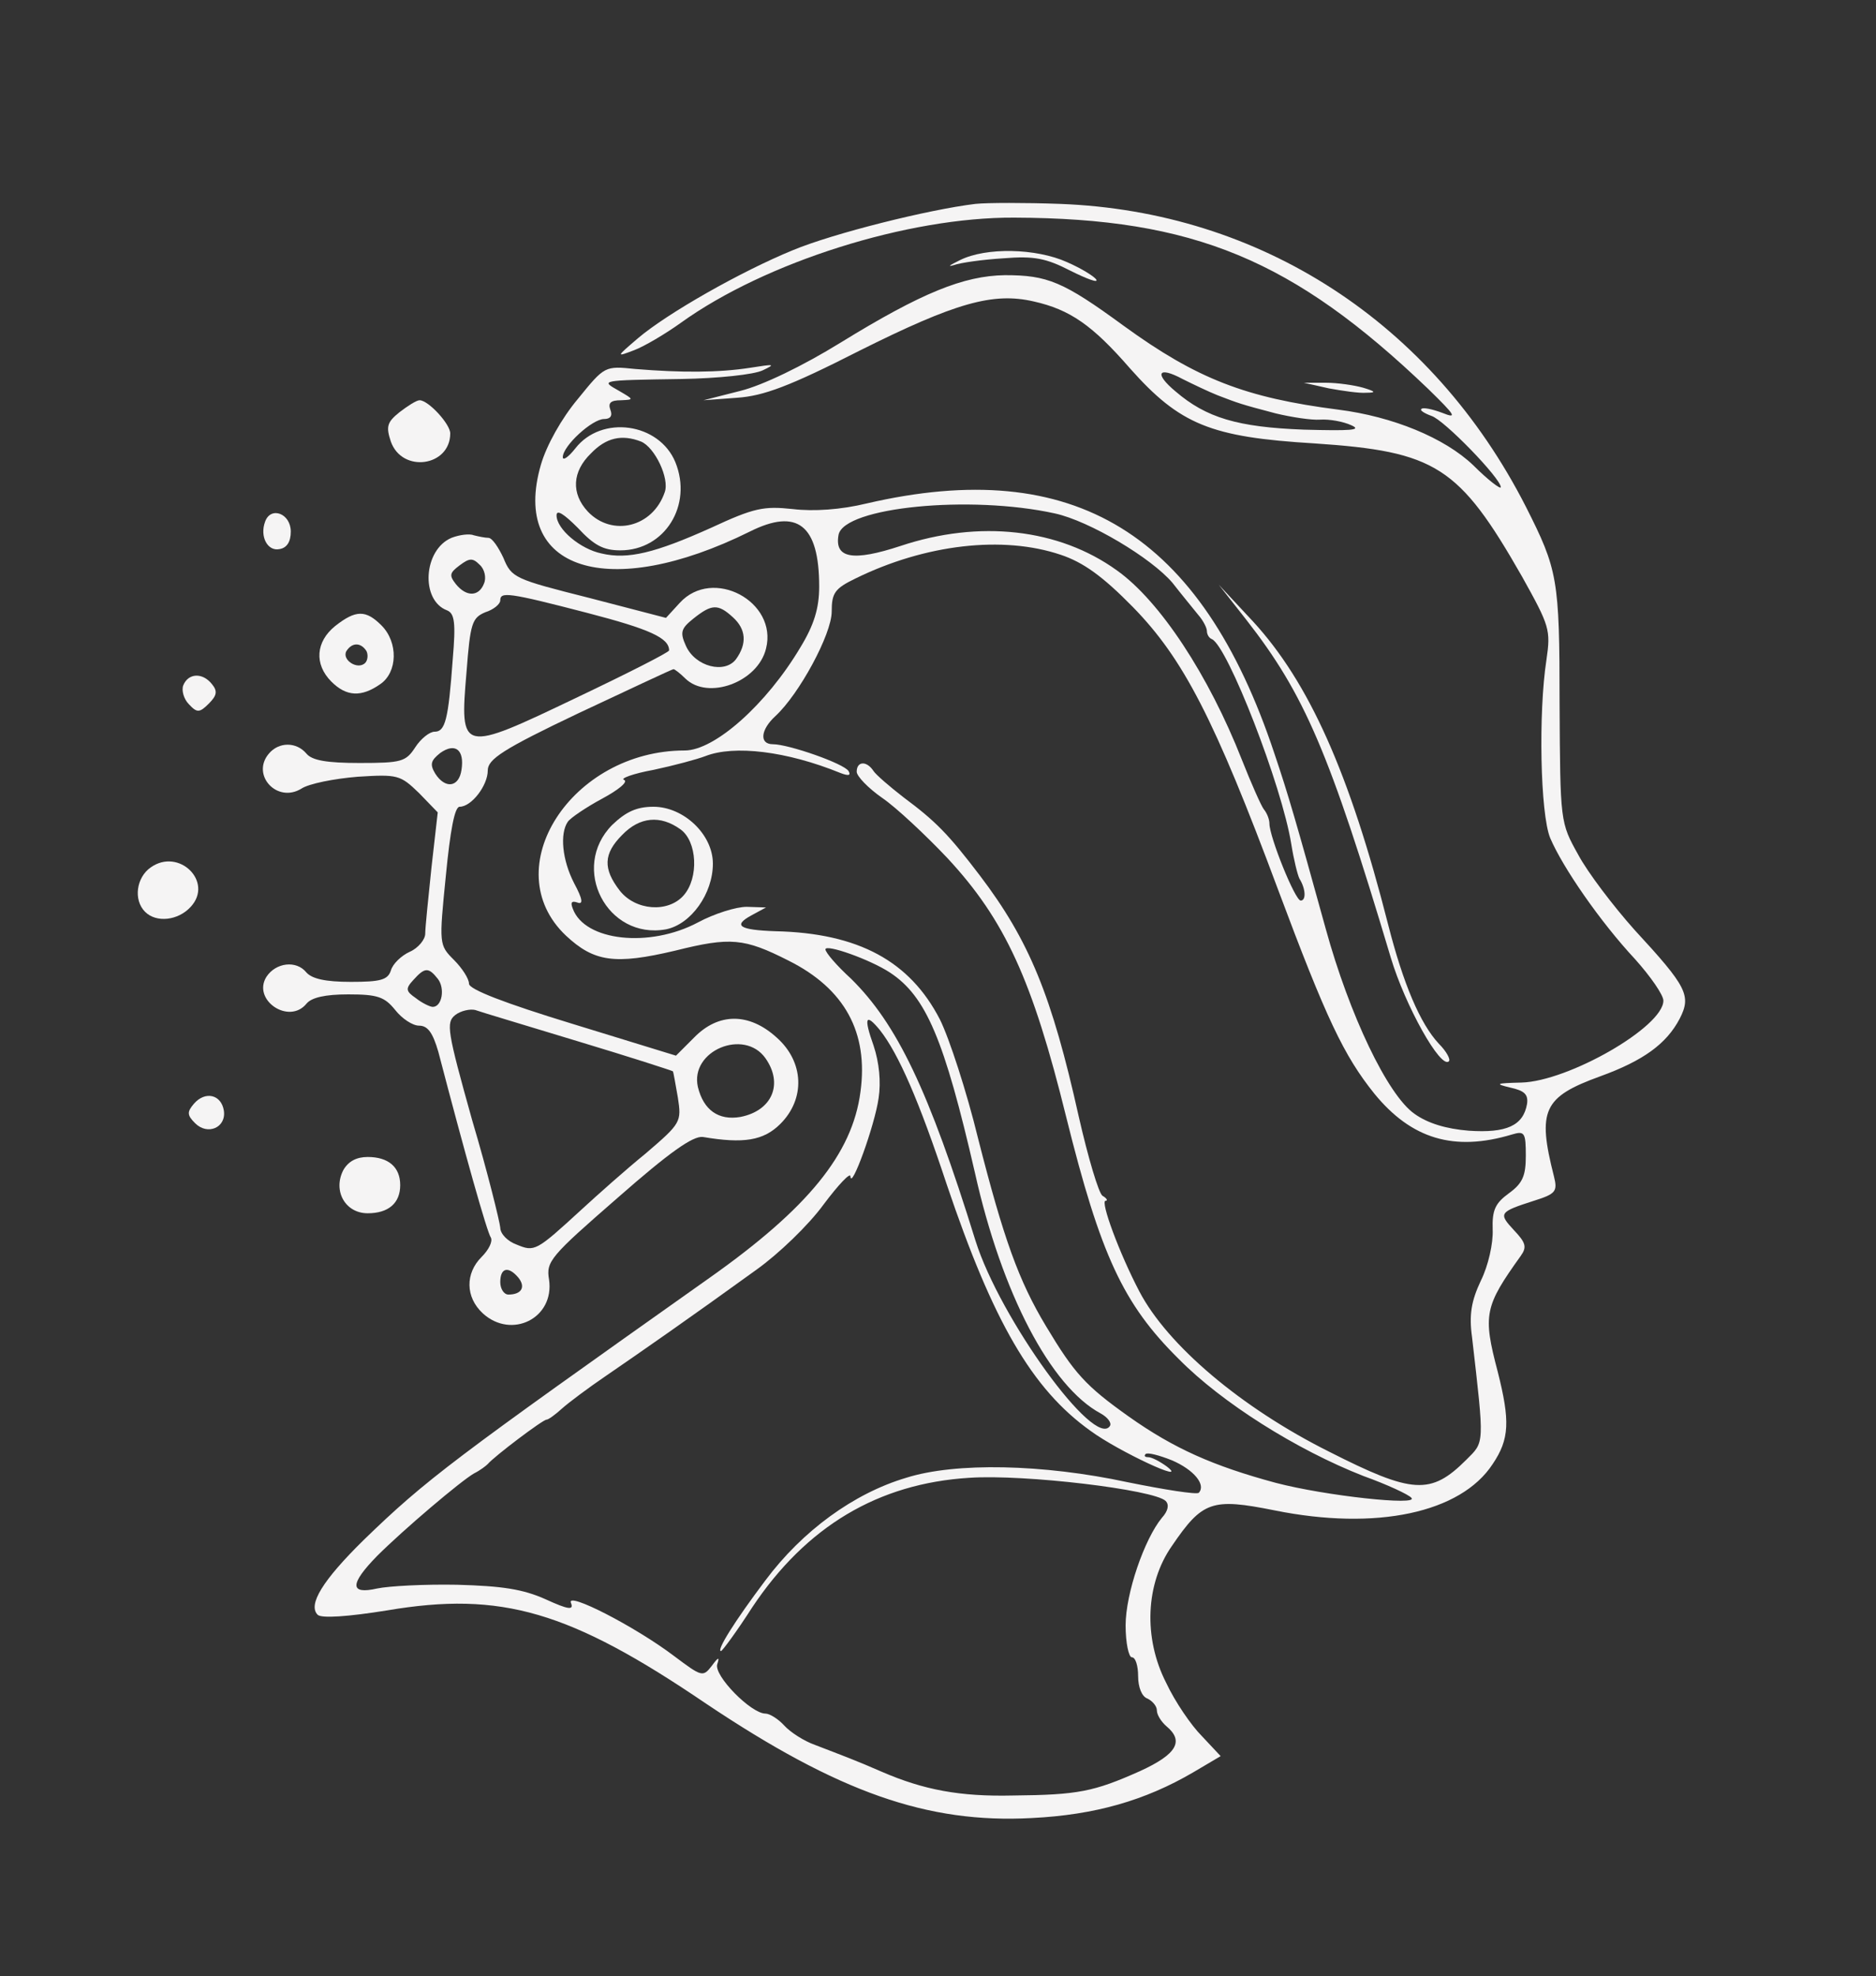  <svg  version="1.0" xmlns="http://www.w3.org/2000/svg"  width="300pt" height="316pt" viewBox="0 0 300 316"  preserveAspectRatio="xMidYMid meet"><rect x="0" y="0" width="300" height="316" fill="#333333" stroke="none"/>  <g transform="translate(0,316) scale(0.1,-0.1)" fill="#f5f4f4" stroke="none"> <path d="M1560 2834 c-75 -9 -227 -47 -292 -74 -83 -34 -201 -101 -248 -141 -35 -30 -35 -30 -6 -19 16 6 50 26 75 44 135 97 363 169 533 168 287 -1 446 -67 662 -274 44 -43 47 -48 22 -38 -16 6 -31 9 -33 6 -3 -2 5 -7 16 -11 20 -6 111 -100 111 -114 0 -4 -20 11 -44 35 -46 44 -129 78 -216 89 -148 19 -226 49 -343 134 -97 71 -122 81 -190 81 -66 -1 -133 -28 -263 -108 -60 -37 -124 -68 -160 -77 l-59 -15 54 4 c42 3 83 18 195 75 154 77 214 94 279 79 58 -13 94 -38 154 -107 80 -90 129 -110 295 -120 194 -13 231 -36 332 -213 44 -79 46 -85 39 -133 -13 -84 -10 -246 6 -285 20 -47 80 -134 136 -194 25 -28 45 -57 45 -66 0 -42 -152 -129 -227 -131 -41 -1 -43 -2 -18 -8 23 -5 29 -11 27 -26 -6 -35 -33 -47 -93 -43 -37 3 -66 12 -87 27 -43 30 -104 158 -142 296 -47 170 -60 215 -82 280 -117 352 -320 477 -652 400 -41 -10 -85 -13 -118 -9 -47 5 -62 2 -131 -30 -89 -40 -133 -51 -175 -41 -34 7 -72 39 -72 61 0 10 12 2 34 -20 26 -28 41 -36 68 -36 71 0 116 72 88 141 -26 63 -118 76 -160 22 -11 -14 -20 -20 -20 -14 0 18 47 61 66 61 10 0 14 5 10 15 -4 11 1 15 17 15 21 1 21 1 -3 15 -30 17 -32 17 100 19 58 1 116 7 130 14 21 10 18 10 -20 4 -51 -8 -111 -8 -184 -2 -49 5 -49 5 -92 -48 -26 -31 -50 -74 -59 -105 -49 -169 108 -219 334 -107 76 38 111 11 111 -88 0 -34 -8 -61 -30 -97 -54 -91 -137 -165 -185 -165 -181 0 -303 -189 -190 -296 45 -42 78 -47 175 -24 88 22 110 20 181 -16 90 -45 128 -115 115 -210 -13 -99 -84 -186 -241 -297 -411 -291 -453 -322 -554 -420 -65 -64 -89 -103 -73 -119 6 -6 49 -3 111 7 183 31 292 -1 510 -149 212 -142 354 -192 521 -183 101 5 181 28 258 73 l44 26 -30 32 c-17 17 -43 55 -57 85 -37 72 -33 159 9 219 49 72 64 77 164 57 163 -33 298 -4 349 74 27 40 28 69 8 148 -24 91 -21 104 37 185 10 14 8 21 -11 41 -25 27 -24 29 32 47 35 11 38 15 32 39 -27 106 -17 127 74 160 69 25 106 52 127 92 19 37 12 51 -72 142 -34 38 -75 92 -90 120 -29 52 -29 52 -30 242 0 200 -3 214 -54 315 -150 294 -424 472 -745 484 -55 2 -116 2 -135 0z m387 -306 c34 -13 36 -14 93 -29 25 -6 57 -11 71 -10 15 1 37 -3 50 -9 18 -8 -2 -9 -76 -7 -106 4 -156 19 -205 61 -35 29 -28 41 11 20 16 -8 41 -20 56 -26z m-922 -74 c22 -9 46 -59 38 -81 -19 -56 -84 -72 -123 -31 -27 29 -25 64 5 93 24 25 49 31 80 19z m662 -115 c55 -12 154 -71 188 -111 14 -18 33 -41 41 -51 8 -9 14 -21 14 -26 0 -5 3 -11 8 -13 25 -11 112 -234 127 -328 4 -25 10 -49 13 -55 10 -16 11 -35 2 -35 -9 0 -50 102 -50 123 0 7 -4 17 -9 23 -4 5 -20 41 -35 79 -53 135 -131 254 -200 303 -93 67 -220 81 -346 39 -76 -25 -106 -20 -99 18 9 44 210 64 346 34z m9 -66 c36 -12 67 -34 116 -84 80 -82 130 -178 232 -452 77 -206 105 -265 154 -326 59 -72 127 -93 220 -65 20 6 22 3 22 -34 0 -32 -5 -44 -27 -60 -22 -16 -27 -27 -26 -58 1 -22 -7 -58 -19 -82 -15 -32 -19 -54 -14 -90 20 -174 20 -167 -9 -196 -57 -57 -86 -55 -220 13 -140 70 -258 170 -303 256 -32 61 -63 145 -54 145 4 0 2 4 -5 8 -6 4 -23 61 -38 127 -43 193 -79 281 -158 385 -51 67 -71 87 -122 125 -22 17 -44 36 -48 42 -11 17 -27 16 -27 -1 0 -7 18 -26 41 -42 22 -15 69 -59 104 -96 92 -99 136 -195 190 -414 55 -221 91 -299 180 -387 69 -70 188 -145 295 -187 39 -14 73 -30 77 -35 13 -13 -137 3 -217 24 -100 27 -163 55 -235 106 -69 49 -87 69 -132 144 -44 73 -68 140 -109 301 -18 74 -46 160 -61 190 -48 93 -130 138 -263 141 -58 2 -68 9 -39 25 l24 13 -31 1 c-17 0 -52 -11 -78 -25 -77 -41 -181 -30 -200 22 -4 10 -2 13 7 10 10 -4 9 5 -5 31 -19 37 -23 79 -10 98 4 6 29 23 55 37 26 14 42 27 35 30 -7 2 14 10 47 16 33 7 70 17 83 22 46 18 130 8 216 -27 13 -5 17 -4 13 3 -7 12 -96 43 -121 43 -22 0 -20 23 4 45 38 35 90 131 90 167 0 30 5 37 38 53 112 55 236 69 328 38z m-273 -668 c58 -38 87 -107 136 -320 43 -193 121 -342 201 -385 11 -6 18 -15 15 -20 -24 -38 -176 172 -215 296 -75 242 -126 347 -199 419 -23 21 -41 42 -41 47 0 9 71 -16 103 -37z m-16 -92 c30 -38 63 -114 107 -247 74 -219 136 -327 230 -394 45 -33 159 -86 122 -57 -11 8 -24 15 -30 15 -5 0 -7 2 -4 5 3 3 22 -2 42 -10 35 -15 55 -39 43 -52 -4 -3 -55 5 -114 17 -135 29 -275 32 -354 7 -84 -25 -166 -85 -225 -164 -49 -65 -79 -113 -71 -113 2 0 25 31 50 70 86 129 201 198 347 207 88 6 296 -19 314 -37 6 -6 4 -16 -6 -27 -28 -34 -58 -121 -58 -172 0 -28 5 -51 10 -51 6 0 10 -14 10 -30 0 -18 6 -33 15 -36 8 -4 15 -12 15 -19 0 -7 7 -18 15 -25 29 -24 17 -45 -42 -72 -74 -33 -99 -38 -203 -39 -85 -2 -143 9 -210 38 -41 18 -63 26 -107 43 -17 6 -39 20 -49 31 -9 10 -23 19 -30 19 -23 0 -83 61 -77 79 4 12 2 12 -9 -3 -14 -18 -16 -17 -60 16 -62 47 -173 104 -165 85 5 -12 -4 -11 -41 6 -36 16 -69 21 -141 23 -52 1 -109 -2 -128 -6 -44 -10 -44 7 0 52 42 42 134 120 155 132 10 5 19 12 22 15 10 12 88 71 94 71 3 0 14 8 25 18 10 9 42 33 70 52 54 37 136 94 241 170 35 25 83 71 107 104 24 32 43 52 43 45 1 -23 39 82 45 125 4 26 1 57 -8 84 -16 45 -13 53 10 25z"/> <path d="M979 1841 c-68 -69 -8 -184 86 -167 40 8 75 57 75 105 0 47 -47 91 -95 91 -27 0 -44 -8 -66 -29z m109 -7 c27 -19 30 -78 5 -106 -25 -28 -77 -24 -102 8 -27 35 -26 59 4 89 28 29 61 32 93 9z"/> <path d="M1535 2744 c-16 -8 -21 -11 -10 -8 11 4 47 9 80 11 49 4 68 0 107 -20 26 -13 45 -20 41 -14 -3 5 -24 18 -47 28 -49 22 -129 24 -171 3z"/> <path d="M2125 2539 c22 -4 49 -8 60 -7 16 0 15 2 -5 8 -14 4 -41 8 -60 8 l-35 0 40 -9z"/> <path d="M639 2501 c-20 -16 -22 -23 -14 -47 18 -51 95 -40 95 13 0 15 -35 53 -49 53 -5 0 -19 -9 -32 -19z"/> <path d="M424 2326 c-9 -24 4 -48 23 -44 12 2 18 12 18 28 0 29 -32 41 -41 16z"/> <path d="M722 2300 c-45 -19 -50 -100 -7 -116 12 -5 14 -20 9 -78 -7 -97 -12 -116 -29 -116 -8 0 -22 -11 -31 -25 -15 -23 -22 -25 -89 -25 -52 0 -76 4 -85 15 -16 19 -44 19 -60 0 -29 -34 13 -80 52 -56 12 8 53 16 90 19 64 4 68 3 98 -26 l30 -31 -10 -88 c-5 -48 -10 -96 -10 -106 0 -9 -11 -23 -25 -29 -13 -6 -27 -19 -30 -30 -5 -15 -17 -18 -64 -18 -41 0 -62 5 -71 15 -16 20 -49 16 -64 -7 -23 -37 36 -77 64 -43 8 10 30 15 67 15 47 0 58 -4 75 -25 11 -14 28 -25 38 -25 14 0 22 -11 31 -42 42 -161 78 -289 84 -297 3 -6 -3 -19 -15 -31 -26 -26 -26 -64 2 -90 46 -42 115 -8 106 54 -5 29 2 37 110 131 82 72 120 99 136 97 65 -11 97 -6 124 21 40 40 38 99 -6 138 -44 40 -93 40 -132 0 l-29 -29 -166 51 c-108 33 -165 55 -165 64 0 8 -11 25 -24 38 -24 24 -24 25 -13 135 7 72 14 110 22 110 19 0 45 34 45 58 0 18 24 34 146 92 81 38 149 70 151 70 2 0 11 -7 19 -15 36 -35 116 -6 129 48 19 75 -85 131 -138 73 l-22 -24 -123 32 c-119 30 -124 32 -137 64 -8 17 -18 32 -24 32 -5 0 -15 2 -23 4 -7 3 -23 1 -36 -4z m52 -73 c-8 -21 -28 -22 -45 -1 -11 14 -10 18 6 30 16 12 21 12 32 1 8 -7 11 -21 7 -30z m165 -47 c100 -26 131 -40 131 -60 0 -3 -67 -37 -149 -76 -184 -88 -186 -88 -175 41 6 79 9 87 30 96 13 4 24 13 24 19 0 14 12 13 139 -20z m233 -7 c21 -19 23 -42 5 -67 -18 -24 -65 -12 -80 21 -10 22 -8 28 12 44 29 23 39 24 63 2z m-434 -244 c-4 -28 -26 -31 -42 -6 -9 15 -7 21 8 33 24 17 39 5 34 -27z m-38 -334 c12 -15 7 -45 -8 -45 -4 0 -17 6 -27 14 -16 11 -17 15 -4 29 18 20 24 21 39 2z m224 -100 c83 -25 151 -47 152 -48 1 -1 4 -20 8 -42 6 -39 5 -41 -51 -89 -32 -26 -78 -67 -103 -90 -73 -67 -75 -68 -104 -56 -14 5 -26 17 -26 27 -1 10 -20 88 -45 172 -40 143 -42 156 -27 168 9 7 24 10 32 8 8 -3 82 -25 164 -50z m300 -27 c29 -41 11 -84 -40 -94 -35 -6 -59 11 -68 48 -13 58 74 94 108 46z m-395 -351 c12 -15 5 -27 -16 -27 -7 0 -13 9 -13 20 0 23 13 26 29 7z"/> <path d="M1993 2169 c93 -119 133 -212 231 -540 23 -77 80 -179 93 -166 3 3 -4 16 -16 28 -30 32 -57 96 -81 190 -62 244 -127 388 -216 485 l-55 59 44 -56z"/> <path d="M536 2159 c-31 -25 -34 -61 -6 -89 24 -24 48 -25 78 -4 28 19 29 67 2 94 -25 25 -41 25 -74 -1z m50 -40 c3 -6 2 -15 -2 -19 -12 -12 -38 5 -30 19 9 14 23 14 32 0z"/> <path d="M293 2064 c-3 -8 1 -22 9 -30 13 -14 17 -14 32 1 13 13 14 20 5 31 -15 19 -38 18 -46 -2z"/> <path d="M241 1773 c-23 -16 -28 -52 -9 -71 18 -18 53 -14 73 8 37 40 -19 95 -64 63z"/> <path d="M310 1395 c-11 -13 -11 -18 2 -31 20 -20 50 -7 46 20 -4 26 -30 32 -48 11z"/> <path d="M549 1289 c-17 -33 3 -69 39 -69 33 0 52 16 52 45 0 29 -19 45 -52 45 -18 0 -31 -7 -39 -21z"/> </g> </svg> 